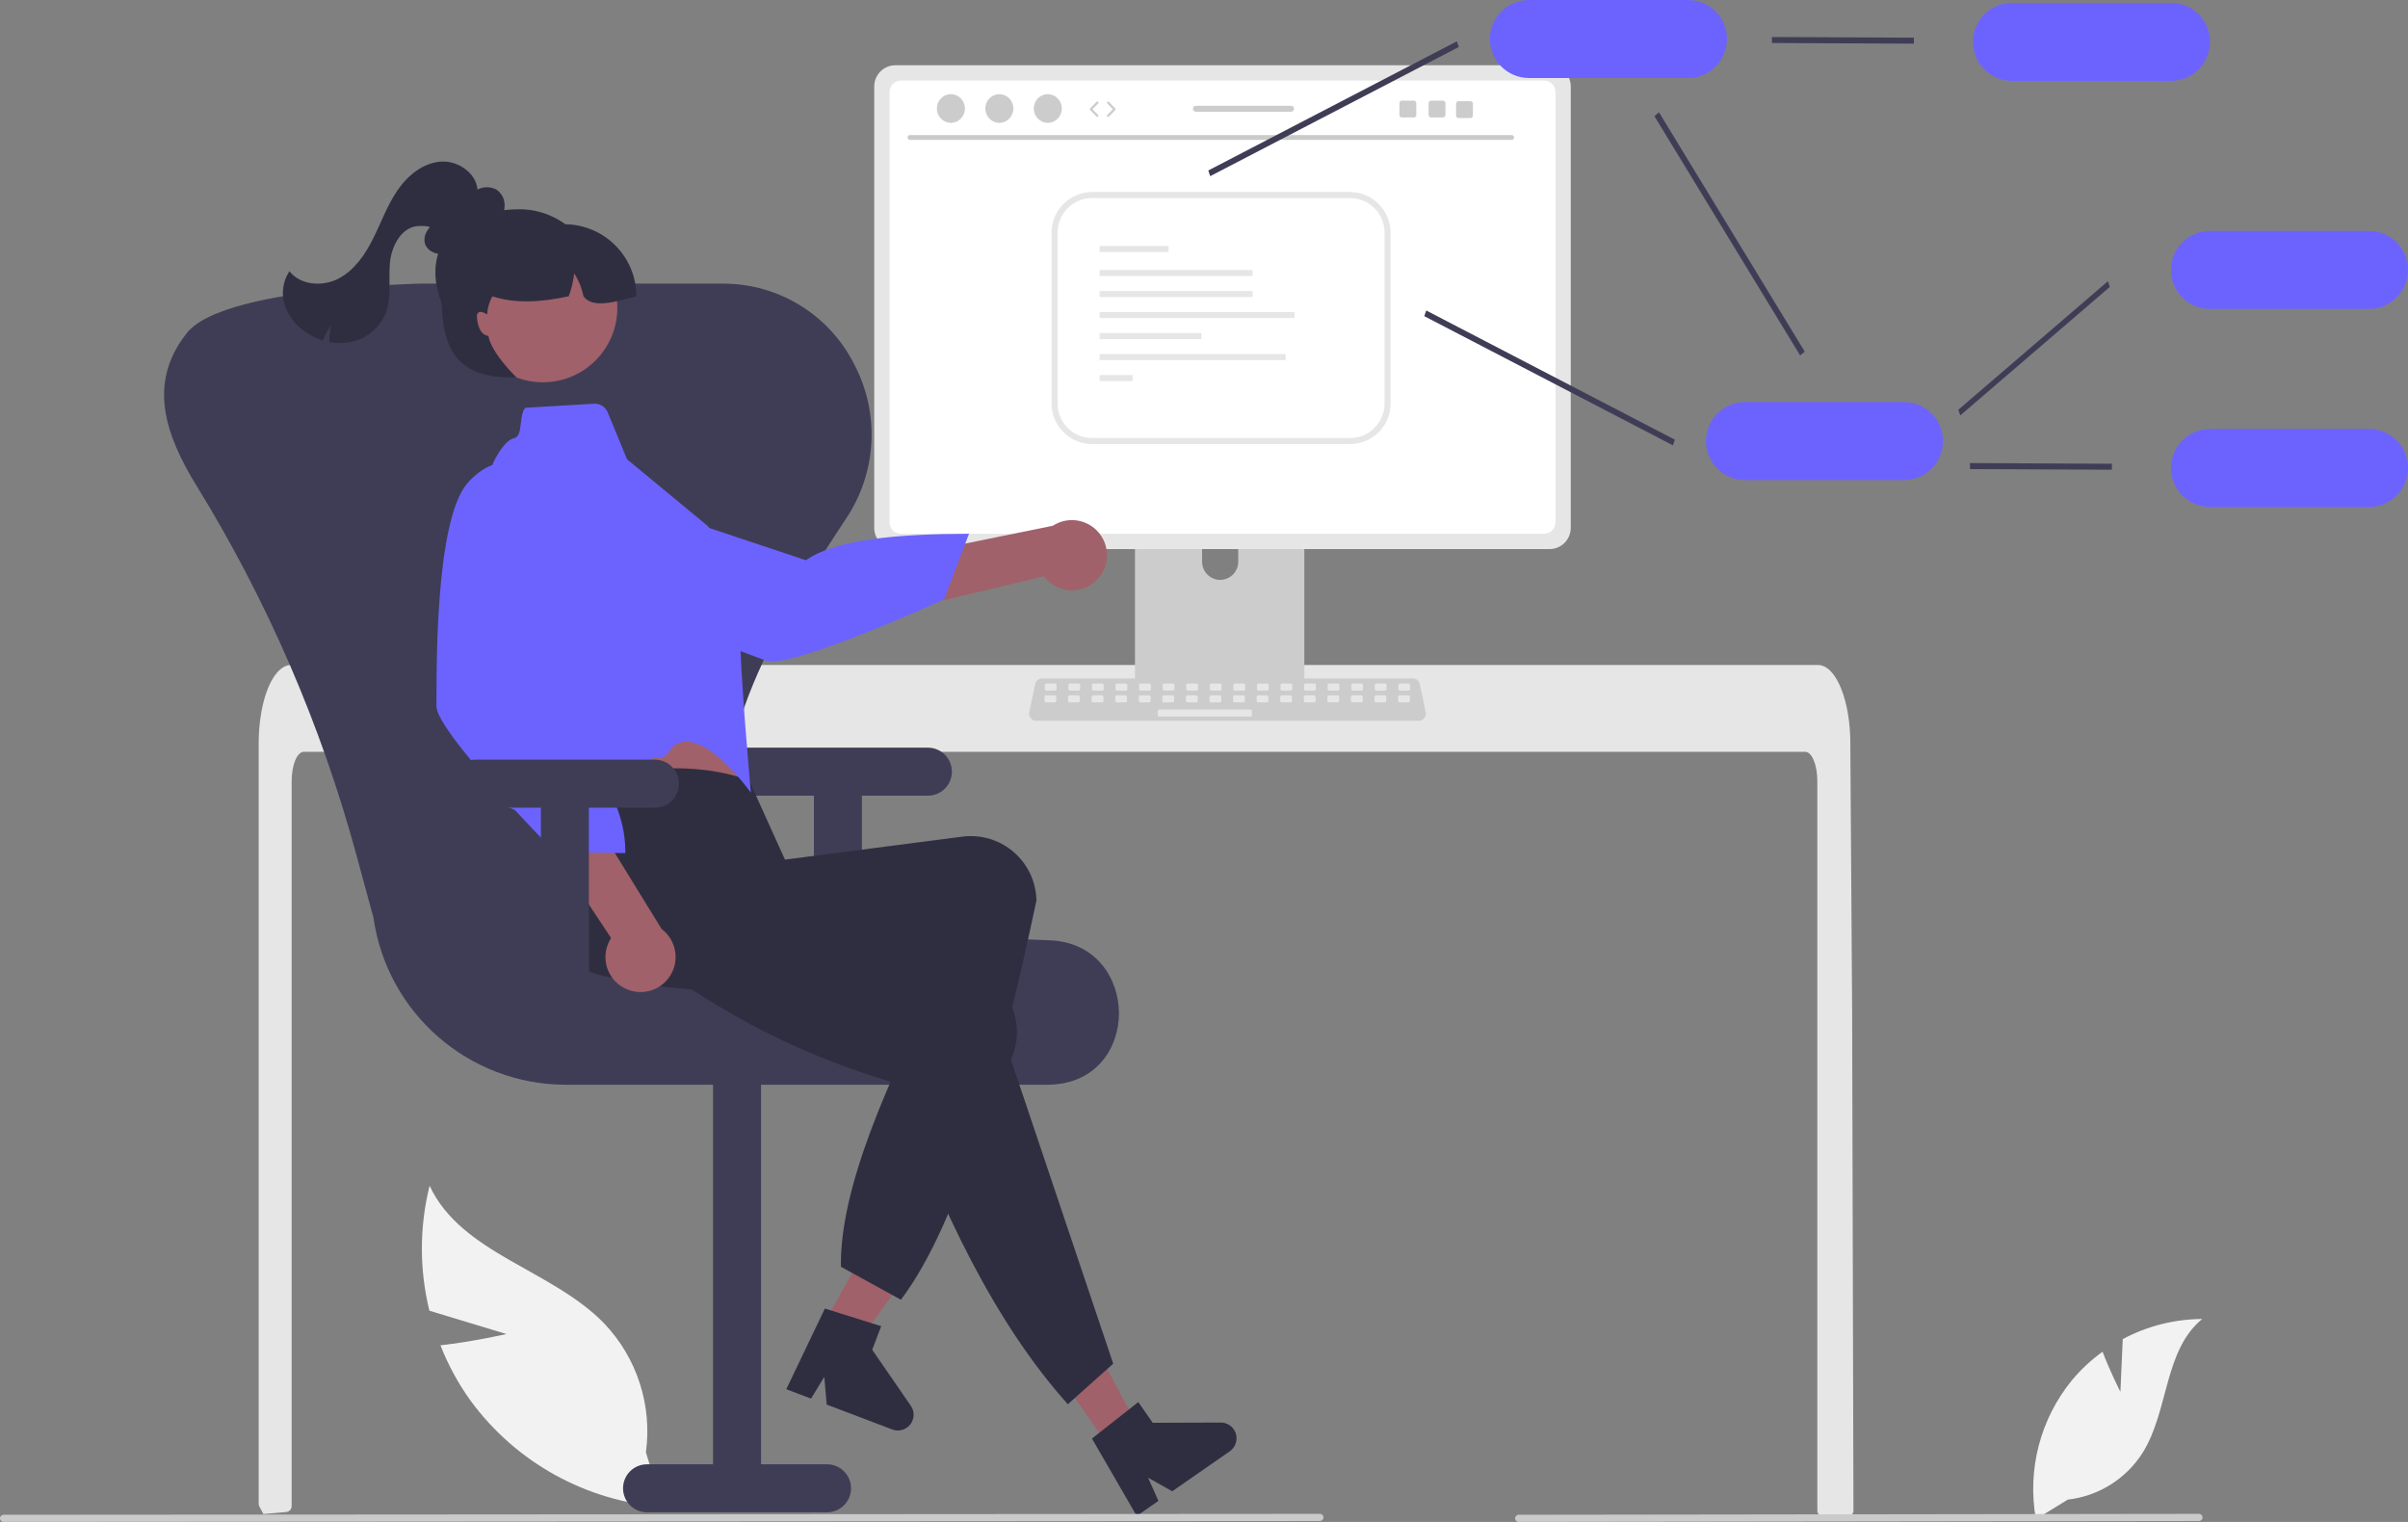 <svg id="ejh3IKALSqw1" xmlns="http://www.w3.org/2000/svg" xmlns:xlink="http://www.w3.org/1999/xlink" viewBox="0 0 802.611 507.219" shape-rendering="geometricPrecision" text-rendering="geometricPrecision" className="animate-popup duration-1000">

<rect x="0" y="0" width="802.611" height="507.219" fill="#808080" stroke="none"/>

<!-- BOTTOM FLOWER -->
<path d="M706.756,463.869l.782-17.576c8.149-4.356,17.238-6.656,26.477-6.702-12.717,10.397-11.127,30.438-19.749,44.419-5.515,8.791-14.728,14.597-25.038,15.779l-10.642,6.516c-2.955-16.475,1.452-33.417,12.06-46.364c2.976-3.56,6.389-6.73,10.157-9.438c2.549,6.72,5.954,13.366,5.954,13.366Z" fill="#f2f2f2"/>

<!-- SECOND BOTTOM FLOWER -->
<path d="M168.805,444.609l-25.68-7.775c-3.368-13.683-3.345-27.982.067-41.654c10.575,22.709,40.792,27.909,58.207,45.916c10.915,11.461,16.026,27.264,13.888,42.946l5.621,18.181c-25.46-1.838-48.839-14.732-63.977-35.285-4.14-5.739-7.54-11.976-10.122-18.565c10.892-1.235,21.996-3.764,21.996-3.764Z" fill="#f2f2f2"/>

<!-- TABLE -->
<path d="M617.773,503.43c-.004.532-.215,1.042-.59,1.42-.374.373-.882.582-1.41.58h-8.04c-1.101.004-1.996-.885-2-1.986v-243.154c0-5.36-1.8-9.71-4.01-9.72h-500.49c-2.22.01-4.01,4.36-4.02,9.72v241.65c-.003,1.029-.785,1.889-1.81,1.99-1.62.16-3.24.3-4.85.43-.04,0-.08.01-.12.01-.88.08-1.76.14-2.64.21h-.01c-.46-.83-.9-1.68-1.35-2.53-.144-.289-.22-.607-.22-.93v-253.44c0-1.48.06-2.97.16-4.44.143-2.019.393-4.028.75-6.02c1.69-9.29,5.51-15.58,9.85-15.6h509c.633.004,1.259.137,1.84.39.853.377,1.624.917,2.27,1.59.877.912,1.627,1.938,2.23,3.05c2.14,3.77,3.67,9.39,4.21,15.93c0,.06.01.12.01.18.14,1.62.21,3.27.2,4.92l.14,21.43.09,12.78.27,40.1.1,14.24.44,167.2Z" fill="#e6e6e6"/>

<!--  COMPUTER STAND -->
<path d="M432.024,147.486h-51.006c-1.503.002-2.719,1.222-2.717,2.724v80.574h56.447v-80.574c.001-1.504-1.218-2.724-2.721-2.724h-.003Zm-25.331,45.781c-3.32-.015-6.007-2.703-6.023-6.023v-9.293c0-3.326,2.697-6.023,6.023-6.023s6.023,2.697,6.023,6.023v9.293c-.015,3.32-2.703,6.007-6.023,6.023Z" fill="#ccc"/>

<!-- HIDDEN -->
<path d="M378.126,228.207v7.774c.002.839.681,1.518,1.52,1.52h53.758c.838-.004,1.516-.682,1.52-1.52v-7.774h-56.797Z" fill="#3f3d56"/>

<!-- COMPUTER SCREEN -->
<path d="M516.484,21.742h-218.029c-3.9.006-7.06,3.166-7.066,7.066v147.127c.004,3.901,3.165,7.063,7.066,7.066h218.029c3.901-.004,7.063-3.165,7.066-7.066v-147.127c-.006-3.9-3.166-7.06-7.066-7.066Z" fill="#e6e6e6"/>

<!-- COMPUTER SCREEN DISPLAY -->
<path d="M514.664,26.846h-214.388c-2.088.005-3.779,1.699-3.779,3.787v143.48c.004,2.086,1.693,3.776,3.779,3.779h214.388c2.086-.004,3.776-1.693,3.779-3.779v-143.48c-0-2.088-1.691-3.782-3.779-3.787Z" fill="#fff"/>

<!-- KEYBOARD -->
<path d="M472.905,240.206h-127.549c-1.296,0-2.346-1.051-2.346-2.346c0-.162.017-.324.05-.483l1.979-9.4c.232-1.083,1.188-1.859,2.296-1.863h123.591c1.108.004,2.064.779,2.296,1.863l1.979,9.4c.267,1.268-.545,2.512-1.813,2.779-.159.033-.321.05-.483.05Z" fill="#ccc"/>

<rect width="3.928" height="2.357" rx="0.488" ry="0.488" transform="translate(348.241 227.806)" fill="#e6e6e6"/><rect width="3.928" height="2.357" rx="0.488" ry="0.488" transform="translate(356.098 227.806)" fill="#e6e6e6"/><rect width="3.928" height="2.357" rx="0.488" ry="0.488" transform="translate(363.954 227.806)" fill="#e6e6e6"/><rect width="3.928" height="2.357" rx="0.488" ry="0.488" transform="translate(371.811 227.806)" fill="#e6e6e6"/><rect width="3.928" height="2.357" rx="0.488" ry="0.488" transform="translate(379.668 227.806)" fill="#e6e6e6"/><rect width="3.928" height="2.357" rx="0.488" ry="0.488" transform="translate(387.525 227.806)" fill="#e6e6e6"/><rect width="3.928" height="2.357" rx="0.488" ry="0.488" transform="translate(395.382 227.806)" fill="#e6e6e6"/><rect width="3.928" height="2.357" rx="0.488" ry="0.488" transform="translate(403.238 227.806)" fill="#e6e6e6"/><rect width="3.928" height="2.357" rx="0.488" ry="0.488" transform="translate(411.095 227.806)" fill="#e6e6e6"/><rect width="3.928" height="2.357" rx="0.488" ry="0.488" transform="translate(418.952 227.806)" fill="#e6e6e6"/><rect width="3.928" height="2.357" rx="0.488" ry="0.488" transform="translate(426.809 227.806)" fill="#e6e6e6"/><rect width="3.928" height="2.357" rx="0.488" ry="0.488" transform="translate(434.665 227.806)" fill="#e6e6e6"/><rect width="3.928" height="2.357" rx="0.488" ry="0.488" transform="translate(442.522 227.806)" fill="#e6e6e6"/><rect width="3.928" height="2.357" rx="0.488" ry="0.488" transform="translate(450.379 227.806)" fill="#e6e6e6"/><rect width="3.928" height="2.357" rx="0.488" ry="0.488" transform="translate(458.236 227.806)" fill="#e6e6e6"/><rect width="3.928" height="2.357" rx="0.488" ry="0.488" transform="translate(466.092 227.806)" fill="#e6e6e6"/><rect width="3.928" height="2.357" rx="0.488" ry="0.488" transform="translate(348.148 231.735)" fill="#e6e6e6"/><rect width="3.928" height="2.357" rx="0.488" ry="0.488" transform="translate(356.005 231.735)" fill="#e6e6e6"/><rect width="3.928" height="2.357" rx="0.488" ry="0.488" transform="translate(363.862 231.735)" fill="#e6e6e6"/><rect width="3.928" height="2.357" rx="0.488" ry="0.488" transform="translate(371.718 231.735)" fill="#e6e6e6"/><rect width="3.928" height="2.357" rx="0.488" ry="0.488" transform="translate(379.575 231.735)" fill="#e6e6e6"/><rect width="3.928" height="2.357" rx="0.488" ry="0.488" transform="translate(387.432 231.735)" fill="#e6e6e6"/><rect width="3.928" height="2.357" rx="0.488" ry="0.488" transform="translate(395.289 231.735)" fill="#e6e6e6"/><rect width="3.928" height="2.357" rx="0.488" ry="0.488" transform="translate(403.145 231.735)" fill="#e6e6e6"/><rect width="3.928" height="2.357" rx="0.488" ry="0.488" transform="translate(411.002 231.735)" fill="#e6e6e6"/><rect width="3.928" height="2.357" rx="0.488" ry="0.488" transform="translate(418.859 231.735)" fill="#e6e6e6"/><rect width="3.928" height="2.357" rx="0.488" ry="0.488" transform="translate(426.716 231.735)" fill="#e6e6e6"/><rect width="3.928" height="2.357" rx="0.488" ry="0.488" transform="translate(434.573 231.735)" fill="#e6e6e6"/><rect width="3.928" height="2.357" rx="0.488" ry="0.488" transform="translate(442.429 231.735)" fill="#e6e6e6"/><rect width="3.928" height="2.357" rx="0.488" ry="0.488" transform="translate(450.286 231.735)" fill="#e6e6e6"/><rect width="3.928" height="2.357" rx="0.488" ry="0.488" transform="translate(458.143 231.735)" fill="#e6e6e6"/><rect width="3.928" height="2.357" rx="0.488" ry="0.488" transform="translate(466 231.735)" fill="#e6e6e6"/><rect width="31.427" height="2.357" rx="0.488" ry="0.488" transform="translate(385.861 236.449)" fill="#e6e6e6"/><path d="M503.887,46.614h-200.602c-.441-.01-.79-.375-.78-.815.009-.427.353-.771.78-.78h200.602c.441.01.79.375.78.815-.009.427-.353.771-.78.78Z" fill="#cacaca"/><ellipse rx="4.675" ry="4.779" transform="translate(316.941 36.166)" fill="#ccc"/><ellipse rx="4.675" ry="4.779" transform="translate(333.092 36.166)" fill="#ccc"/><ellipse rx="4.675" ry="4.779" transform="translate(349.242 36.166)" fill="#ccc"/><polygon points="403.381,58.71 402.733,56.817 485.591,13.765 486.238,15.658 403.381,58.71" fill="#3f3d56"/><polygon points="653.381,138.452 652.733,136.559 702.591,93.725 703.238,95.617 653.381,138.452" fill="#3f3d56"/><polygon points="557.591,148.423 474.733,105.371 475.381,103.478 558.238,146.53 557.591,148.423" fill="#3f3d56"/><polygon points="600.006,118.465 551.431,38.719 552.966,37.436 601.54,117.182 600.006,118.465" fill="#3f3d56"/><polygon points="637.914,14.554 590.607,14.336 590.607,12.336 637.914,12.554 637.914,14.554" fill="#3f3d56"/>

<!-- BLUE RECTANGLE (1st) -->
<path d="M723.611,26.959h-53c-7.18,0-13-5.82-13-13s5.82-13,13-13h53c7.18,0,13,5.82,13,13s-5.82,13-13,13v0Z" fill="#6c63ff"/>

<!-- BLUE RECTANGLE (2nd) -->
<path d="M789.611,102.959h-53c-7.18,0-13-5.82-13-13s5.82-13,13-13h53c7.18,0,13,5.82,13,13s-5.82,13-13,13Z" fill="#6c63ff"/>

<!-- LINE -->
<polygon points="703.914,156.553 656.607,156.336 656.607,154.336 703.914,154.553 703.914,156.553" fill="#3f3d56"/>

<!-- BLUE RECTANGLE (3rd) -->
<path d="M789.611,168.959h-53c-7.18,0-13-5.82-13-13s5.82-13,13-13h53c7.18,0,13,5.82,13,13s-5.82,13-13,13Z" fill="#6c63ff"/>

<!-- BLUE ERCTANGLE (4th) -->
<path d="M634.611,160h-53c-7.18,0-13-5.82-13-13s5.82-13,13-13h53c7.18,0,13,5.82,13,13s-5.82,13-13,13Z" fill="#6c63ff"/>

<!-- BLUE ERCTANGLE (5th) -->
<path d="M562.611,26h-53c-7.18,0-13-5.82-13-13s5.82-13,13-13h53c7.18,0,13,5.82,13,13s-5.82,13-13,13Z" fill="#6c63ff"/><path d="M309.283,249.18h-60c-4.418,0-8,3.582-8,8s3.582,8,8,8h22v62h16v-62h22c4.418,0,8-3.582,8-8s-3.582-8-8-8Z" fill="#3f3d56"/>

<!-- CHAIR -->
<path d="M348.884,361.517h-160.483c-32.159-.118-59.366-23.8-63.916-55.636l-5.681-20.896c-11.758-43.3-29.667-84.69-53.181-122.903-10.747-17.454-16.279-34.349-3.715-50.615.107-.139.212-.275.316-.41C72.3,97.941,122.458,95.102,138.809,94.55c.646-.022,1.294-.033,1.945-.033h99.819c.651,0,1.3.011,1.945.033c17.958.523,34.18,10.863,42.236,26.921c8.597,16.395,7.5,36.185-2.856,51.53-35.063,52.671-45.799,85.697-34.808,107.085c10.631,20.688,43.22,31.265,102.559,33.285c15.946.543,23.265,12.96,23.316,24.267.05,11.015-6.986,23.176-22.553,23.848-.506.021-1.015.032-1.528.032Z" fill="#3f3d56"/>

<!-- CHAIR STAND -->
<path d="M215.663,504.017h60c4.418,0,8-3.582,8-8s-3.582-8-8-8h-22v-135h-16v135h-22c-4.418,0-8,3.582-8,8s3.582,8,8,8Z" fill="#3f3d56"/>

<polygon points="269.969,449.592 280.305,455.206 307.667,417.375 292.411,409.088 269.969,449.592" fill="#a0616a"/>

<!-- LEG -->
<path d="M274.944,436.111l18.764,5.876-2.987,7.861l12.867,18.675c1.646,2.389,1.044,5.66-1.344,7.306-1.421.98-3.233,1.198-4.847.585l-21.844-8.299-.811-9.206-4.424,7.217-8.236-3.129l12.862-26.885Z" fill="#2f2e41"/>

<!-- THIS GROUP IS THE HAND -->
<g transform="matrix(.624 0.782-.782 0.624 234.234-80.954)">
<path d="M296.084,68.076c.926,6.347-3.469,12.243-9.816,13.169-.677.099-1.361.137-2.045.116l-39.851,84.795-12.499-17.43l41.024-80.181c.63-6.418,6.344-11.11,12.763-10.48c5.37.527,9.68,4.666,10.424,10.011v0Z" fill="#a0616a"/>
<path d="M163.835,183.301c0,0-1.068,14.814,15.685,17.719s61.539-25.415,68.894-29.764s21.062-59.061,21.062-59.061l-11.92-20.162c-14.717,18.617-26.275,35.784-26.977,47.97l-66.744,43.297Z" fill="#6c63ff"/></g>

<path d="M183.175,234.327l3.618,15.546c0,0,.036,14.335,2.574,16.978c2.521,2.631,57.955-2.651,57.955-2.651s-5.877-23.1-5.799-40.578l-58.349,10.706Z" fill="#a0616a"/>

<path d="M300.283,433.18l-20-11c-.38-26.025,15.273-61.243,33.84-98.132-41.523,7.141-80.696,9.429-114.579.79-11.574-3.057-18.55-14.84-15.663-26.458.132-.548.284-1.091.458-1.627c4.055-12.372-5.038-20.128,3.326-33.736c21.996-7.512,42.892-9.634,62-3l11.972,26.471l59.343-7.679c12-1.435,22.89,7.13,24.325,19.13.007.055.013.109.019.164.08.644.132,1.291.156,1.94-11.999,56.253-25.454,106.869-45.196,133.137Z" fill="#2f2e41"/>

<path d="M175.12,135.904l22.861-1.35c1.976-.117,3.809,1.033,4.564,2.863l6.46,15.662l26.85,22.192c0,0,10.631,13.528,10.655,30.999s3.772,57.91,3.772,57.91-15.515-21.839-25.091-16.03c-1.629.988-2.202,3.009-3.909,4.03-.851.509-2.818.014-3.677.525-13.196,7.833-26.958,15.486-28.244,14.145-2.525-2.635-5.587-16.098-5.587-16.098l-20.926-76.887c-2.297-8.191-.812-16.98,4.049-23.962c1.462-2.058,2.994-3.59,4.417-3.843c3.196-.681,1.496-7.844,3.806-10.156Z" fill="#6c63ff"/>

<polygon points="369.589,482.16 379.239,475.451 357.378,434.207 343.136,444.109 369.589,482.16" fill="#a0616a"/>

<path d="M371.048,454.486l-15.124,13.518c-24.048-26.796-42.227-64.376-57.633-107.053-40.366-11.822-70.807-30.888-97.382-53.526-9.015-7.629-15.774-17.429-8.085-26.721.359-.434.735-.855,1.126-1.26c9.078-9.33,32.101-7.552,45.585-16.1l30.121,32.196-1.895,8.632l56.577,19.165c11.389,3.992,17.387,16.46,13.395,27.85-.02.056-.039.112-.059.167-.212.614-.45,1.217-.714,1.811l34.087,101.321Z" fill="#2f2e41"/>

<path d="M363.963,479.44l15.447-12.165l4.8,6.905l22.678-.069c2.901-.009,5.26,2.335,5.269,5.236.005,1.726-.837,3.345-2.255,4.33l-19.187,13.338-8.055-4.531l3.457,7.728-7.234,5.029-14.92-25.8Z" fill="#2f2e41"/>

<path d="M208.878,329.673c-5.905-2.506-8.66-9.324-6.153-15.229.267-.63.59-1.234.963-1.807l-51.754-78.102l21.386-1.626l47.202,76.707c5.157,3.873,6.198,11.193,2.325,16.35-3.241,4.315-9.016,5.848-13.969,3.707v0Z" fill="#a0616a"/>

<path d="M179.121,156.811c0,0-12.103-8.608-23.289,4.198s-10.252,65.787-10.357,74.331c-.033,2.675,3.83,8.448,9.153,15.117c2.39,2.994,5.073,6.168,7.831,9.323c1.596,1.826.221,5.626,1.823,7.401c1.593,1.765,6.164,1.505,7.68,3.143c7.194,7.775,13.039,13.694,13.039,13.694l23.42.288c.264-17.41-11.659-32.951-26.976-47.97l-2.324-79.524Z" fill="#6c63ff"/>

<path d="M155.514,81.008c-2.217,1.6-4.55,3.249-7.256,3.646s-5.873-.911-6.622-3.541c-.916-3.216,1.988-6.144,4.598-8.234l8.276-6.627c1.516-1.344,3.226-2.45,5.074-3.281c1.88-.827,4.034-.755,5.854.196c1.809,1.221,2.854,3.293,2.763,5.474-.118,2.149-.827,4.224-2.05,5.996-3.104,4.839-8.05,8.2-13.691,9.307" fill="#2f2e41"/>

<path d="M218.283,253.18h-60c-4.418,0-8,3.582-8,8s3.582,8,8,8h22v62h16v-62h22c4.418,0,8-3.582,8-8s-3.582-8-8-8Z" fill="#3f3d56"/>

<path d="M159.19,64.224c.241-5.998-6.15-10.748-12.14-10.372s-11.138,4.588-14.535,9.538c-3.396,4.945-5.435,10.673-8.111,16.042s-6.237,10.626-11.553,13.409c-5.315,2.778-12.713,2.283-16.386-2.461-2.317,3.513-2.82,7.92-1.357,11.865c1.504,3.894,4.309,7.149,7.938,9.211c1.445.857,2.988,1.535,4.596,2.021.663-1.79,1.596-3.467,2.766-4.975-.529,1.785-.73,3.65-.596,5.507c2.478.475,5.028.435,7.49-.118c4.902-1.097,9.002-4.44,11.062-9.021c2.246-5.318,1.102-11.381,1.583-17.133.476-5.753,3.943-12.321,9.716-12.415c4.396-.072,3.814.29,6.6,3.692" fill="#2f2e41"/>

<path d="M199.111,95.742c0,14.359-11.641,26-26,26s-28-16.641-28-31s13.641-21,28-21s26,11.641,26,26Z" fill="#2f2e41"/>

<circle r="24.805" transform="matrix(.98-.2 0.2 0.98 180.951 102.598)" fill="#a0616a"/>

<path d="M212.111,98.742c-7.343,2.005-14.757,4.107-17.62,0-.556-2.723-1.611-5.32-3.11-7.66-.282,2.621-.897,5.195-1.83,7.66-9.277,2.016-17.948,2.498-25.44,0-1.03,1.863-1.628,3.934-1.75,6.06-.37-.233-.758-.437-1.16-.61-.482-.272-1.058-.323-1.58-.14-.361.218-.601.591-.65,1.01-.05.417-.029.84.06,1.25.105,1.43.532,2.818,1.25,4.06.574.865,1.485,1.449,2.51,1.61c1.04,5.85,9.32,13.76,9.32,13.76-25,1-25-15.96-25-32l3-6h10v-13h28c13.253.003,23.997,10.747,24,24Z" fill="#2f2e41"/>

<path d="M439.947,506.911l-438.75.307c-.658.003-1.193-.527-1.197-1.184s.527-1.193,1.184-1.197h.012l438.75-.307c.658.002,1.189.537,1.187,1.195-.002.655-.532,1.185-1.187,1.187Z" fill="#cacaca"/>

<path d="M732.947,506.911l-226.75.307c-.658.003-1.193-.527-1.197-1.184s.527-1.193,1.185-1.197h.012l226.75-.307c.658-.002,1.192.529,1.195,1.187s-.529,1.192-1.187,1.195h-.008Z" fill="#cacaca"/>

<path d="M449.974,148h-85.953c-7.465-.008-13.515-6.058-13.523-13.523v-56.953c.008-7.465,6.058-13.515,13.523-13.523h85.953c7.465.008,13.515,6.058,13.523,13.523v56.953c-.008,7.465-6.058,13.515-13.524,13.523Zm-85.953-82c-6.361.007-11.516,5.162-11.523,11.523v56.953c.007,6.361,5.162,11.516,11.523,11.523h85.953c6.361-.007,11.516-5.162,11.523-11.523v-56.953c-.007-6.361-5.162-11.516-11.523-11.523l-85.953-0Z" fill="#e6e6e6"/>

<rect width="22.991" height="2" rx="0" ry="0" transform="translate(366.498 82)" fill="#e6e6e6"/><rect width="51" height="2" rx="0" ry="0" transform="translate(366.498 90)" fill="#e6e6e6"/><rect width="51" height="2" rx="0" ry="0" transform="translate(366.498 97)" fill="#e6e6e6"/><rect width="65" height="2" rx="0" ry="0" transform="translate(366.498 104)" fill="#e6e6e6"/><rect width="34" height="2" rx="0" ry="0" transform="translate(366.498 111)" fill="#e6e6e6"/><rect width="62" height="2" rx="0" ry="0" transform="translate(366.498 118)" fill="#e6e6e6"/><rect width="11" height="2" rx="0" ry="0" transform="translate(366.498 125)" fill="#e6e6e6"/><path d="M365.749,38.958c-.097,0-.194-.038-.267-.112l-2.134-2.181c-.142-.145-.142-.378,0-.523l2.134-2.181c.145-.148.382-.15.529-.006.148.144.15.381.006.529l-1.878,1.92l1.878,1.92c.144.148.142.384-.006.529-.073.071-.167.107-.261.107Z" fill="#ccc"/>

<path d="M369.334,38.958c-.094,0-.189-.035-.261-.107-.148-.144-.15-.381-.006-.529l1.878-1.92-1.878-1.92c-.144-.148-.142-.384.006-.529.147-.145.384-.142.529.006l2.134,2.181c.142.145.142.378,0,.523l-2.134,2.181c-.073.075-.17.112-.267.112Z" fill="#ccc"/>

<path d="M480.958,33.545h-3.967c-.452,0-.819.366-.819.819v3.971c0,.452.366.819.819.819h3.967c.452,0,.823-.366.823-.819v-3.971c0-.452-.37-.819-.823-.819Z" fill="#ccc"/>

<path d="M471.235,33.545h-3.967c-.452,0-.819.366-.819.819v3.971c0,.452.366.819.819.819h3.967c.452,0,.823-.366.823-.819v-3.971c0-.452-.37-.819-.823-.819Z" fill="#ccc"/>

<path d="M490.119,33.732h-3.967c-.452,0-.819.366-.819.819v3.971c0,.452.366.819.819.819h3.967c.452,0,.823-.366.823-.819v-3.971c0-.452-.37-.819-.823-.819Z" fill="#ccc"/>

<path d="M430.319,35.243h-31.713c-.553,0-.998.449-.998.998s.445.998.998.998h31.713c.55,0,.998-.449.998-.998s-.449-.998-.998-.998Z" fill="#ccc"/>
</svg>